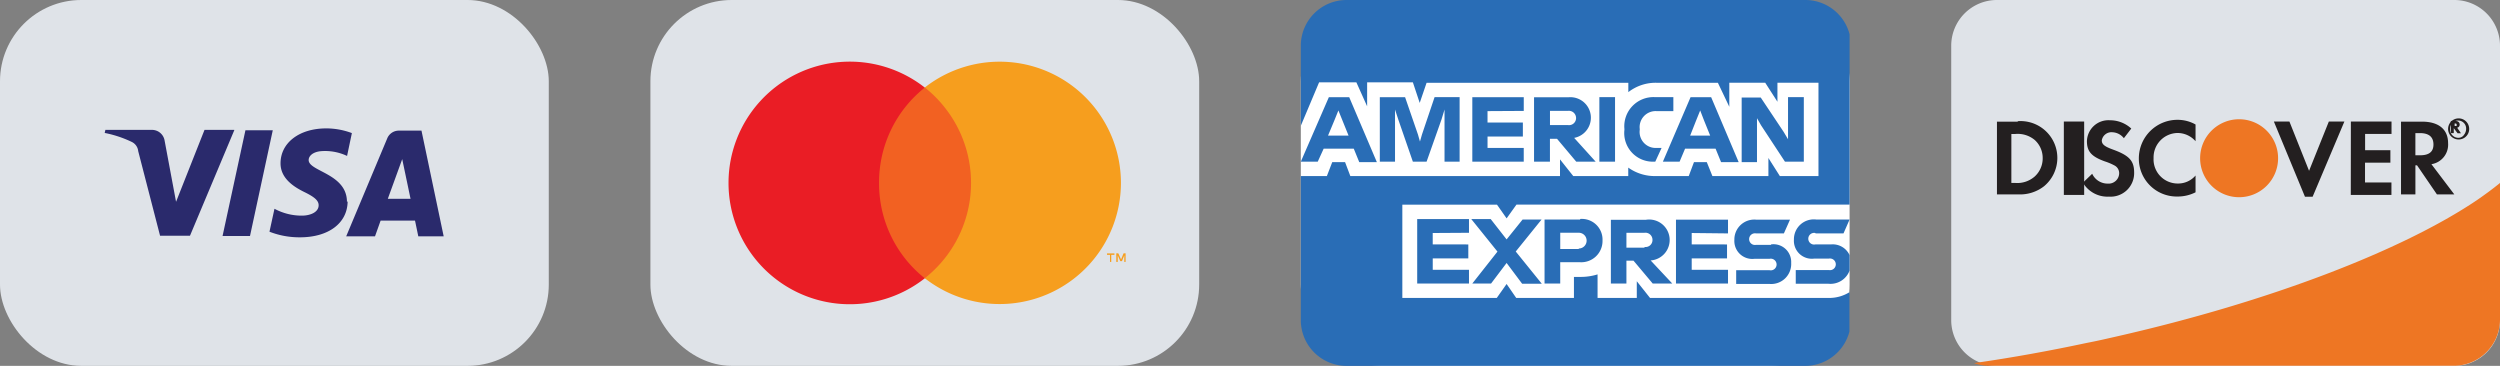 <svg xmlns="http://www.w3.org/2000/svg" width="123" height="18" viewBox="0 0 123 18">
  <rect x="0" y="0" width="123" height="18" fill="#808080" stroke="none"/>
  <g id="Group_2542" data-name="Group 2542" transform="translate(-941 -661)">
    <g id="mastercard-light-large" transform="translate(973 661)">
      <g id="Group_2532" data-name="Group 2532">
        <g id="Group_2531" data-name="Group 2531">
          <g id="Group_2530" data-name="Group 2530">
            <rect id="Rectangle_1828" data-name="Rectangle 1828" width="27" height="18" rx="4" fill="#dfe3e8"/>
            <g id="Group_2529" data-name="Group 2529">
              <path id="Path_46792" data-name="Path 46792" d="M8.381,2.621h5.743V12H8.381Z" transform="translate(2.25 1.688)" fill="#f26122"/>
              <path id="Path_46793" data-name="Path 46793" d="M9,7.313a5.95,5.95,0,0,1,2.25-4.692,5.968,5.968,0,1,0,0,9.383A5.95,5.95,0,0,1,9,7.313Z" transform="translate(2.25 1.688)" fill="#ea1d25"/>
              <path id="Path_46794" data-name="Path 46794" d="M20.424,11.2V10.85h.156v-.072h-.364v.072h.146V11.2Zm.706,0v-.425h-.1l-.124.3-.135-.3h-.1V11.2h.072v-.322l.125.28h.083l.114-.28V11.2ZM20.9,7.313A5.968,5.968,0,0,1,11.25,12a5.968,5.968,0,0,0,1-8.376,5.852,5.852,0,0,0-1-1.007A5.969,5.969,0,0,1,20.9,7.313Z" transform="translate(2.25 1.688)" fill="#f69e1e"/>
            </g>
          </g>
        </g>
      </g>
    </g>
    <g id="Group_2541" data-name="Group 2541">
      <g id="visa-light-large" transform="translate(941 661)">
        <g id="Group_2525" data-name="Group 2525">
          <g id="Group_2524" data-name="Group 2524">
            <g id="Group_2523" data-name="Group 2523">
              <rect id="Rectangle_1826" data-name="Rectangle 1826" width="27" height="18" rx="4" fill="#dfe3e8"/>
              <path id="Path_46790" data-name="Path 46790" d="M13.421,6.407,12.3,11.61h-1.35l1.125-5.2h1.35ZM19.08,9.782l.709-1.952.41,1.952Zm1.5,1.845h1.249l-1.092-5.2H19.614a.613.613,0,0,0-.562.382l-2.02,4.82H18.45l.276-.775h1.693Zm-3.51-1.688c.006-1.4-1.884-1.5-1.884-2.064,0-.186.18-.383.562-.433a2.533,2.533,0,0,1,1.328.23l.236-1.124a3.6,3.6,0,0,0-1.26-.231c-1.328,0-2.25.709-2.25,1.721,0,.748.67,1.165,1.175,1.412s.7.422.7.647c0,.349-.416.506-.8.512a2.807,2.807,0,0,1-1.373-.338L13.258,11.4a4.033,4.033,0,0,0,1.5.276c1.412,0,2.34-.7,2.346-1.778m-5.574-3.5-2.183,5.2H7.875L6.8,7.436a.564.564,0,0,0-.321-.455,5.538,5.538,0,0,0-1.328-.44l.034-.151h2.29a.63.63,0,0,1,.624.529l.563,3.01,1.4-3.539h1.463Z" fill="#2a2a6c"/>
            </g>
          </g>
        </g>
      </g>
      <g id="discover-light-large" transform="translate(1037 661)">
        <g id="Group_2536" data-name="Group 2536">
          <g id="Group_2535" data-name="Group 2535">
            <g id="Group_2534" data-name="Group 2534">
              <path id="Path_46795" data-name="Path 46795" d="M27,2.25v13.5A2.25,2.25,0,0,1,24.75,18H2.25a2.149,2.149,0,0,1-.765-.135A2.251,2.251,0,0,1,0,15.75V2.25A2.25,2.25,0,0,1,2.25,0h22.5A2.25,2.25,0,0,1,27,2.25Z" fill="#dfe3e8"/>
              <g id="Group_2533" data-name="Group 2533">
                <path id="Path_46796" data-name="Path 46796" d="M25.875,3.375V10.1a2.276,2.276,0,0,1-2.282,2.27H.776A2.184,2.184,0,0,1,0,12.239c1.917-.273,3.765-.613,5.579-1,.479-.09.947-.2,1.415-.306C14.534,9.22,21.06,6.7,24.734,4.226c.41-.284.8-.567,1.141-.851Z" transform="translate(1.125 5.625)" fill="#ee7623"/>
                <path id="Path_46797" data-name="Path 46797" d="M2.149.36H1.125V3.938H2.149a1.926,1.926,0,0,0,1.293-.4A1.812,1.812,0,0,0,2.148.337V.36Zm.832,2.7a1.3,1.3,0,0,1-.967.315h-.18V.968h.18a1.312,1.312,0,0,1,.967.292,1.188,1.188,0,0,1,.394.9A1.2,1.2,0,0,1,2.981,3.06ZM4.416.354h1V3.965h-1Z" transform="translate(1.125 5.625)" fill="#231f20"/>
                <path id="Path_46798" data-name="Path 46798" d="M6.846,1.738c-.422-.152-.563-.259-.563-.456a.482.482,0,0,1,.523-.4.752.752,0,0,1,.563.293L7.734.7A1.542,1.542,0,0,0,6.677.292,1.057,1.057,0,0,0,5.552,1.326c0,.5.225.754.883.99a2.9,2.9,0,0,1,.49.209.427.427,0,0,1,.213.37.511.511,0,0,1-.17.38.516.516,0,0,1-.392.133.833.833,0,0,1-.765-.484l-.456.439a1.4,1.4,0,0,0,1.282.686A1.158,1.158,0,0,0,7.875,2.868c0-.574-.23-.838-1.03-1.13Zm1.26.422a1.865,1.865,0,0,0,1.906,1.884,1.938,1.938,0,0,0,.884-.208V3.01a1.123,1.123,0,0,1-.85.394A1.188,1.188,0,0,1,8.831,2.155,1.2,1.2,0,0,1,10.012.918a1.176,1.176,0,0,1,.884.405V.5A1.8,1.8,0,0,0,10.029.27,1.9,1.9,0,0,0,8.106,2.16Zm8.375.619L15.514.354h-.765l1.53,3.7h.377l1.563-3.7h-.765Zm2.053,1.187h2V3.353h-1.3V2.379h1.248V1.766H19.238v-.8h1.3V.354h-2ZM22.5,2.453a.973.973,0,0,0,.821-1.035C23.321.742,22.86.36,22.04.36H21.005V3.938h.708V2.508h.08l.978,1.43h.855L22.5,2.452Zm-.563-.44h-.225V.924h.226c.427,0,.663.18.663.562s-.247.529-.663.529Z" transform="translate(1.125 5.625)" fill="#231f20"/>
                <path id="Path_46799" data-name="Path 46799" d="M14.957,2.16A1.918,1.918,0,1,1,13.039.242,1.918,1.918,0,0,1,14.957,2.16Z" transform="translate(1.125 5.625)" fill="#ee7623"/>
                <path id="Path_46800" data-name="Path 46800" d="M23.768.659a.156.156,0,0,0,.124-.146c0-.124-.083-.187-.228-.187h-.208v.6H23.6V.68l.187.25h.166L23.768.66ZM23.643.575V.451c.062,0,.1,0,.1.062s.02.062-.083.062h-.02Z" transform="translate(1.125 5.625)" fill="#231f20"/>
                <path id="Path_46801" data-name="Path 46801" d="M23.82.2a.519.519,0,1,0,.38.144A.519.519,0,0,0,23.82.2Zm.27.83a.334.334,0,0,1-.27.125.406.406,0,0,1-.4-.436.395.395,0,1,1,.789,0,.473.473,0,0,1-.124.311Z" transform="translate(1.125 5.625)" fill="#231f20"/>
              </g>
            </g>
          </g>
        </g>
      </g>
    </g>
    <g id="americanexpress-color-large" transform="translate(1005 661)">
      <g id="Group_2540" data-name="Group 2540">
        <g id="Group_2539" data-name="Group 2539">
          <g id="Group_2538" data-name="Group 2538">
            <rect id="Rectangle_1829" data-name="Rectangle 1829" width="27" height="18" rx="4" fill="#fff"/>
            <g id="Group_2537" data-name="Group 2537">
              <path id="Path_46802" data-name="Path 46802" d="M4.995,10.069v4.59H9.641l.484-.687.473.687h2.84V13.624h.315A2.81,2.81,0,0,0,14.6,13.5v1.159h1.93v-.822l.652.822h8.786a1.888,1.888,0,0,0,1.024-.282v1.935A2.251,2.251,0,0,1,24.8,18H2.25A2.25,2.25,0,0,1,0,15.75V8.662H1.282l.265-.686h.63l.259.686H12.752v-.82l.652.82H16.11V8.246a2.24,2.24,0,0,0,1.361.416h1.615l.258-.686h.63l.276.686h2.756V7.774l.563.888h1.9V4.072H23.45v.934l-.6-.934H21.082V5.254L20.52,4.073h-3a2.185,2.185,0,0,0-1.406.46v-.46H6.188l-.338.99L5.513,4.05H3.263V5.231L2.733,4.05H.9L0,6.188V2.25A2.25,2.25,0,0,1,2.25,0H24.8A2.25,2.25,0,0,1,27,1.688v8.38H10.609l-.484.676-.473-.675H4.995Z" fill="#296db6"/>
              <path id="Path_46803" data-name="Path 46803" d="M8.274,11.453v-.675H5.726V13.95H8.274v-.675H6.491v-.563h1.75v-.686H6.49v-.562l1.783-.011Zm2.3.922L11.846,10.8h-.934l-.787.979-.782-1H8.387l1.288,1.6L8.437,13.95H9.36l.765-1.012.765,1.023h.967l-1.282-1.586ZM13.742,10.8h-1.75v3.15h.771V12.9h.956a1.046,1.046,0,0,0,1.125-1.069,1.018,1.018,0,0,0-1.1-1.058V10.8Zm-.068,1.451h-.91v-.8h.91a.388.388,0,1,1,0,.776Zm3.538.563a1.008,1.008,0,1,0-.236-2H15.255V13.95h.765V12.825h.349l.945,1.125h.962l-1.064-1.136Zm-.3-.63H16.02v-.731h.889a.344.344,0,0,1,.276.084.349.349,0,0,1,.117.264.342.342,0,0,1-.393.349Zm4.106-.7v-.675h-2.56V13.95h2.56v-.675H19.232v-.563H20.97v-.686H19.232v-.562Zm2.12.563H22.4a.287.287,0,1,1,0-.563h1.367l.3-.675H22.422a.98.98,0,0,0-1.091.99.883.883,0,0,0,.99.934h.742a.287.287,0,1,1,0,.562H21.42v.675h1.642a.984.984,0,0,0,1.064-1.035.872.872,0,0,0-.99-.911v.023Zm2.194-.563H26.7L27,10.8H25.352a.978.978,0,0,0-1.091.99.883.883,0,0,0,.99.934h.725a.287.287,0,1,1,0,.562H24.351v.675h1.614A1,1,0,0,0,27,13.309v-.754a.911.911,0,0,0-.922-.529h-.765a.287.287,0,1,1,0-.562l.017.022ZM2.38,4.781h-1L0,7.954H.833l.292-.641h1.48l.27.663h.866l-1.362-3.2ZM1.339,6.671l.31-.742.2-.495.2.495.3.742H1.339Zm5.242-1.89L5.962,6.615l-.1.349-.1-.349L5.13,4.781H3.887V7.954h.748V5.389l.158.483.72,2.082h.675l.736-2.082.147-.483V7.954h.742V4.78H6.581Zm4.388.675V4.781H8.438V7.954h2.53V7.279H9.187V6.716h1.738V6.03H9.186V5.467l1.783-.01Zm2.48,1.328a1.01,1.01,0,0,0-.258-2H11.475V7.954h.782V6.829h.349l.945,1.125h.956l-1.058-1.17Zm-.3-.63h-.89v-.7h.89a.355.355,0,0,1,.274.087.361.361,0,0,1,.12.262.346.346,0,0,1-.116.266A.341.341,0,0,1,13.146,6.154Zm1.54-1.373V7.954h.771V4.78h-.77Zm2.813.687h.827V4.78h-.889a1.435,1.435,0,0,0-1.519,1.564v.045a1.408,1.408,0,0,0,1.475,1.564h.044l.31-.675h-.253a.788.788,0,0,1-.822-.889V6.344a.787.787,0,0,1,.822-.877h0Zm2.69-.687H19.176L17.814,7.954h.822l.27-.641h1.5l.27.663h.866L20.188,4.781Zm-1.036,1.89.293-.742.2-.495.191.495.3.742Zm4.815-1.89v2.07l-.214-.36L22.629,4.8H21.69V7.976h.754V5.816l.2.349,1.176,1.789h.928V4.78h-.782Z" fill="#296db6"/>
            </g>
          </g>
        </g>
      </g>
    </g>
  </g>
</svg>